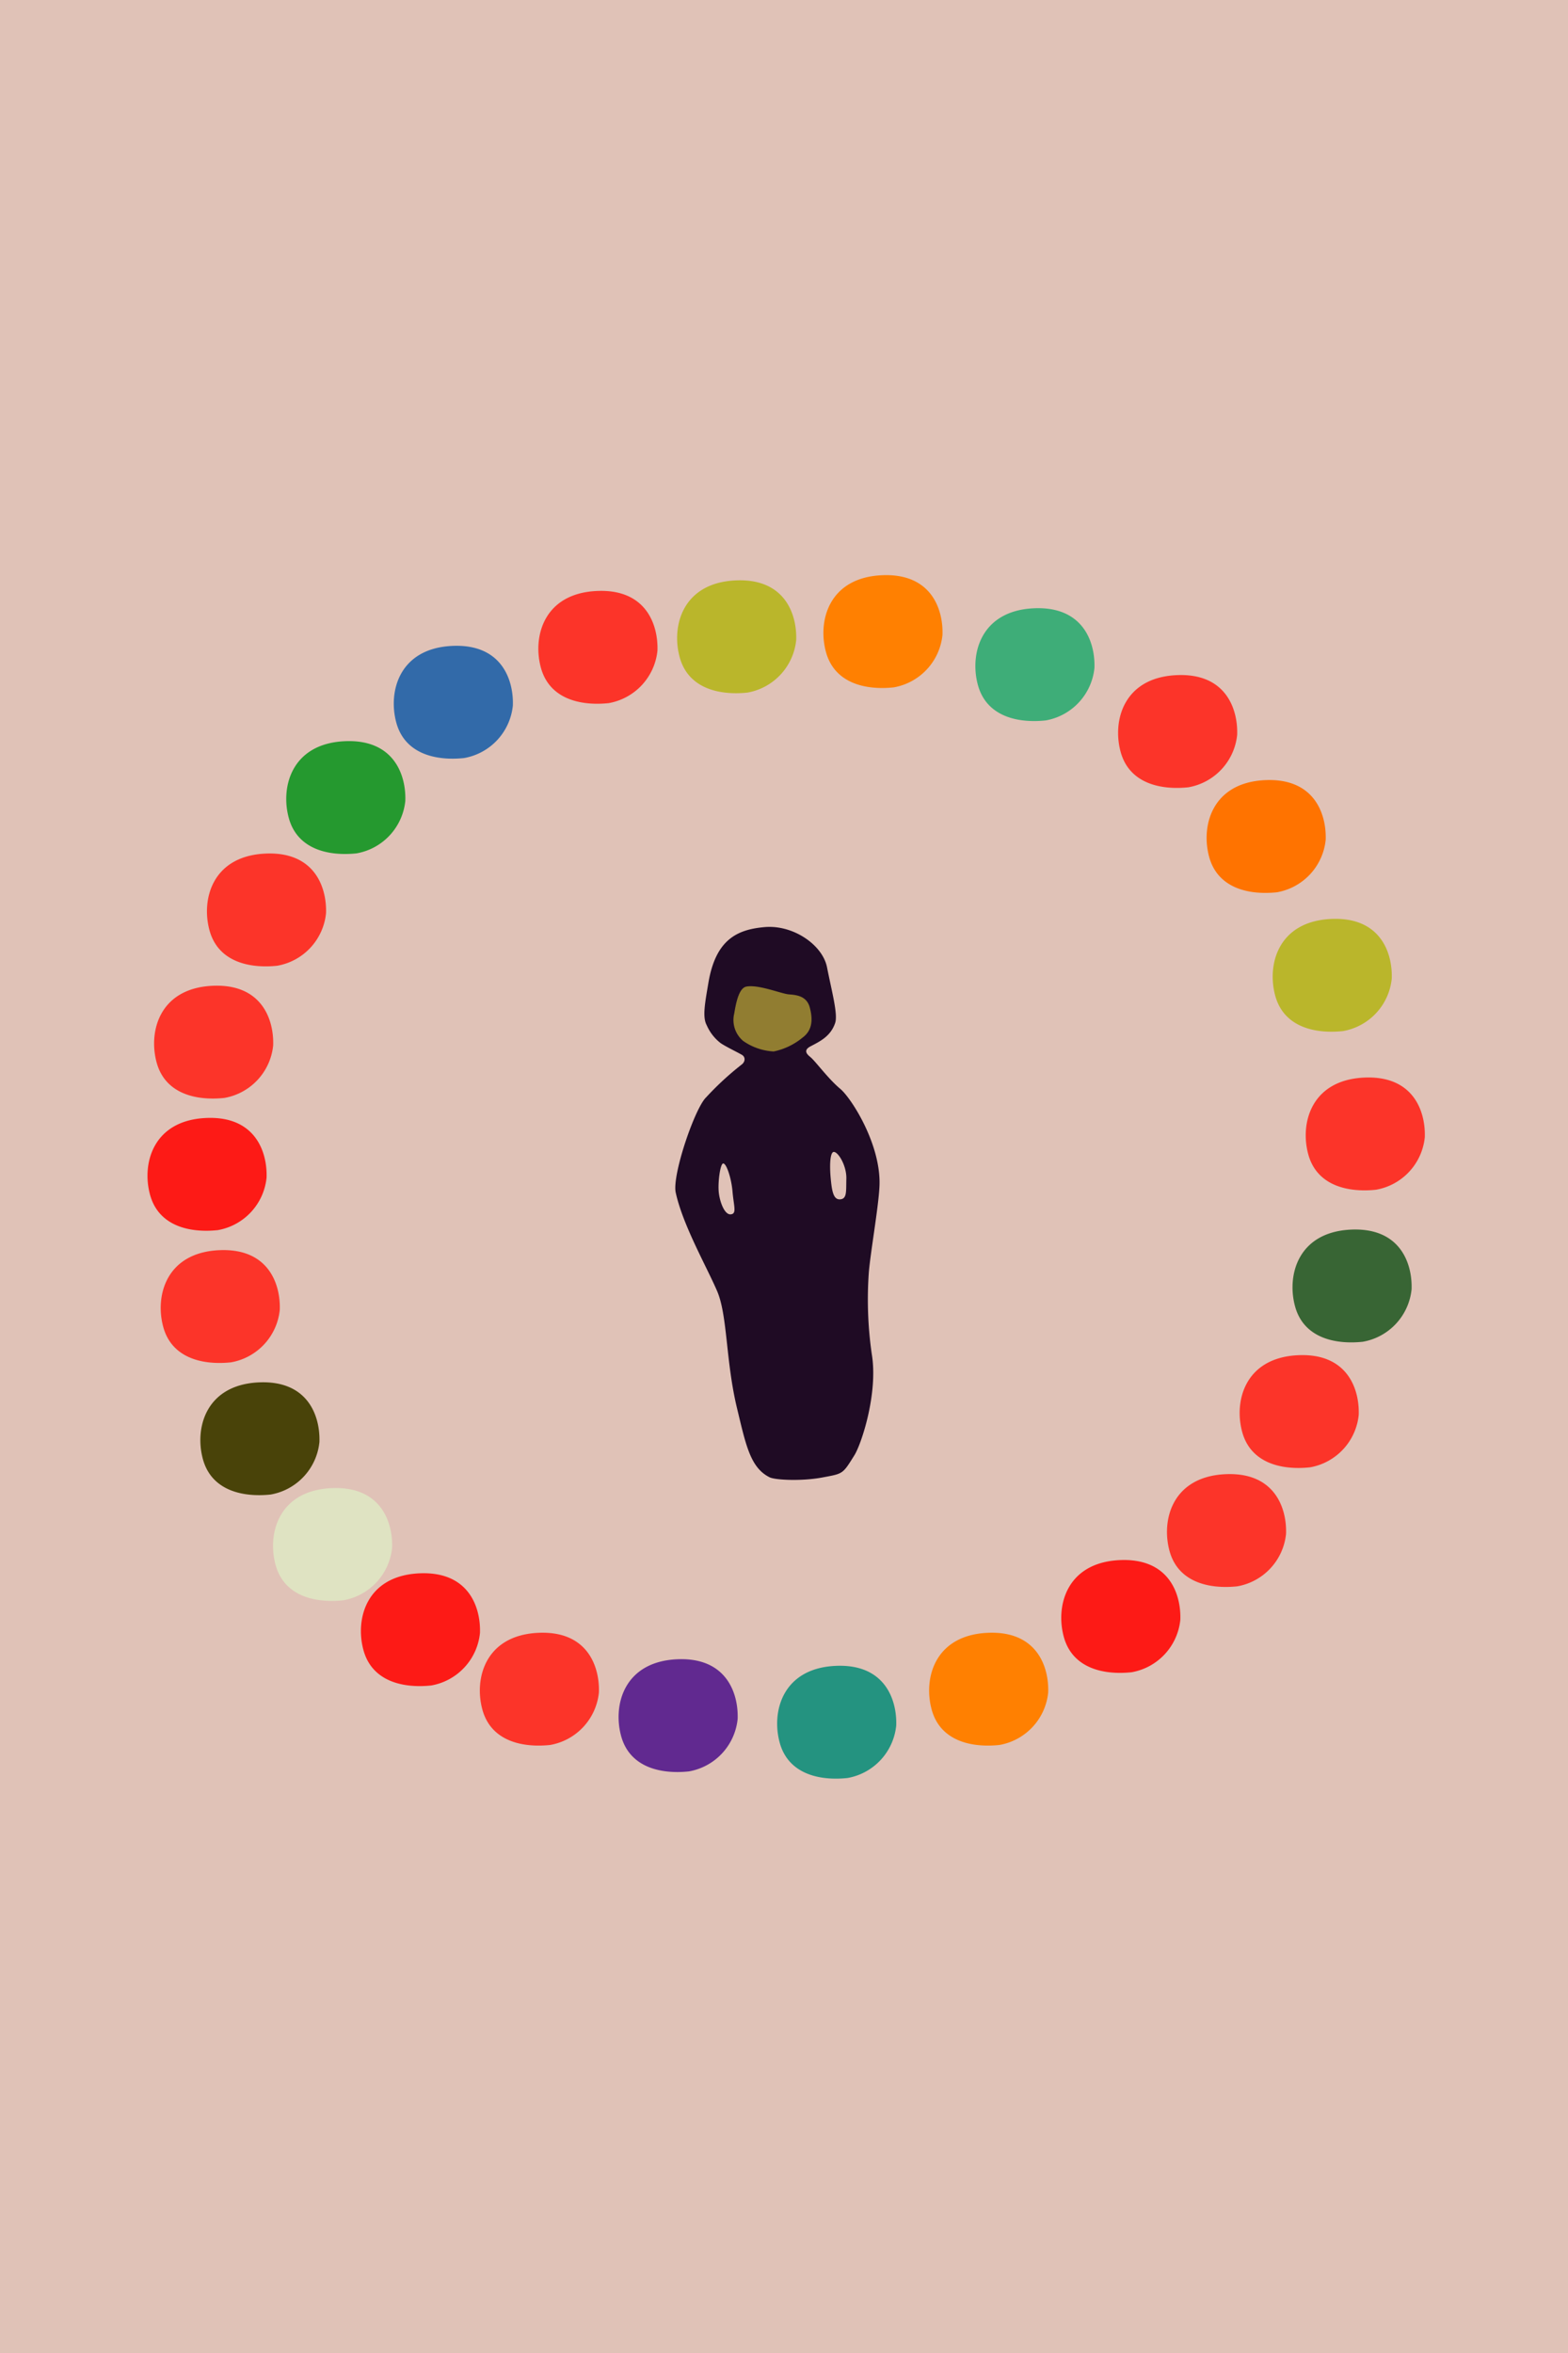 <svg xmlns="http://www.w3.org/2000/svg" xmlns:xlink="http://www.w3.org/1999/xlink" width="200" height="300" viewBox="0 0 200 300">
  <defs>
    <clipPath id="30c-clip-Kort_-_artikel_30c">
      <rect width="200" height="300"/>
    </clipPath>
  </defs>
  <g id="30c-Kort_-_artikel_30c" data-name="30c-Kort - artikel 30c" clip-path="url(#30c-clip-Kort_-_artikel_30c)">
    <rect width="200" height="300" fill="#e0c2b7"/>
    <g id="30c-Group_2" data-name="30c-Group 2" transform="translate(18.813 73.325)">
      <path id="30c-Path_1" data-name="30c-Path 1" d="M320.363,386.4c-3.624.383-7.548-.536-8.638-4.494s.349-9.447,7.042-9.8c6.39-.34,7.93,4.342,7.816,7.6A7.567,7.567,0,0,1,320.363,386.4Z" transform="translate(-187.594 -359.348)" fill="#fc3429"/>
      <g id="30c-Group_1" data-name="30c-Group 1" transform="translate(0)">
        <path id="30c-Path_2" data-name="30c-Path 2" d="M257.412,391.4c-3.624.383-7.548-.533-8.638-4.494s.349-9.447,7.042-9.8c6.39-.335,7.93,4.342,7.816,7.6A7.567,7.567,0,0,1,257.412,391.4Z" transform="translate(-230.747 -355.924)" fill="#25992f"/>
        <path id="30c-Path_3" data-name="30c-Path 3" d="M251.412,399.9c-3.624.383-7.548-.533-8.638-4.494s.349-9.447,7.042-9.8c6.39-.335,7.93,4.342,7.816,7.6A7.567,7.567,0,0,1,251.412,399.9Z" transform="translate(-234.86 -350.097)" fill="#fc3429"/>
        <path id="30c-Path_4" data-name="30c-Path 4" d="M247.412,409.9c-3.624.383-7.548-.533-8.638-4.494s.349-9.447,7.042-9.8c6.39-.335,7.93,4.342,7.816,7.6A7.567,7.567,0,0,1,247.412,409.9Z" transform="translate(-237.602 -343.242)" fill="#fc3429"/>
        <path id="30c-Path_5" data-name="30c-Path 5" d="M246.912,419.9c-3.624.383-7.548-.533-8.638-4.494s.349-9.447,7.042-9.8c6.39-.335,7.93,4.342,7.816,7.6A7.567,7.567,0,0,1,246.912,419.9Z" transform="translate(-237.944 -336.387)" fill="#fd1a16"/>
        <path id="30c-Path_6" data-name="30c-Path 6" d="M247.912,429.9c-3.624.383-7.548-.533-8.638-4.494s.349-9.447,7.042-9.8c6.39-.335,7.93,4.342,7.816,7.6A7.567,7.567,0,0,1,247.912,429.9Z" transform="translate(-237.259 -329.532)" fill="#fc3429"/>
        <path id="30c-Path_7" data-name="30c-Path 7" d="M250.912,439.9c-3.624.383-7.548-.533-8.638-4.494s.349-9.447,7.042-9.8c6.39-.335,7.93,4.342,7.816,7.6A7.567,7.567,0,0,1,250.912,439.9Z" transform="translate(-235.202 -322.677)" fill="#494309"/>
        <path id="30c-Path_8" data-name="30c-Path 8" d="M256.412,447.9c-3.624.383-7.548-.533-8.638-4.494s.349-9.447,7.042-9.8c6.39-.335,7.93,4.342,7.816,7.6A7.567,7.567,0,0,1,256.412,447.9Z" transform="translate(-231.432 -317.194)" fill="#dfe3c2"/>
        <path id="30c-Path_9" data-name="30c-Path 9" d="M263.062,454.342c-3.624.383-7.548-.533-8.638-4.494s.351-9.447,7.042-9.8c6.39-.335,7.93,4.342,7.816,7.6A7.564,7.564,0,0,1,263.062,454.342Z" transform="translate(-226.874 -312.774)" fill="#fd1a16"/>
        <path id="30c-Path_10" data-name="30c-Path 10" d="M272.062,458.842c-3.624.383-7.548-.533-8.638-4.494s.351-9.447,7.042-9.8c6.39-.335,7.93,4.342,7.816,7.6A7.564,7.564,0,0,1,272.062,458.842Z" transform="translate(-220.704 -309.689)" fill="#fc3429"/>
        <path id="30c-Path_11" data-name="30c-Path 11" d="M282.562,460.842c-3.624.383-7.548-.533-8.638-4.493s.351-9.447,7.042-9.8c6.39-.335,7.93,4.342,7.816,7.6A7.564,7.564,0,0,1,282.562,460.842Z" transform="translate(-213.507 -308.318)" fill="#612990"/>
        <path id="30c-Path_12" data-name="30c-Path 12" d="M294.562,461.342c-3.624.383-7.548-.533-8.638-4.494s.351-9.447,7.042-9.8c6.39-.335,7.93,4.342,7.816,7.6A7.563,7.563,0,0,1,294.562,461.342Z" transform="translate(-205.281 -307.976)" fill="#249380"/>
        <path id="30c-Path_13" data-name="30c-Path 13" d="M306.062,458.842c-3.624.383-7.548-.533-8.638-4.494s.351-9.447,7.042-9.8c6.39-.335,7.93,4.342,7.816,7.6A7.563,7.563,0,0,1,306.062,458.842Z" transform="translate(-197.397 -309.689)" fill="#ff8001"/>
        <path id="30c-Path_14" data-name="30c-Path 14" d="M316.062,453.342c-3.624.383-7.548-.533-8.638-4.494s.351-9.447,7.042-9.8c6.39-.335,7.93,4.342,7.816,7.6A7.563,7.563,0,0,1,316.062,453.342Z" transform="translate(-190.543 -313.46)" fill="#fd1a16"/>
        <path id="30c-Path_15" data-name="30c-Path 15" d="M324.062,446.842c-3.624.383-7.548-.533-8.638-4.493s.351-9.447,7.042-9.8c6.39-.335,7.93,4.342,7.816,7.6A7.563,7.563,0,0,1,324.062,446.842Z" transform="translate(-185.059 -317.915)" fill="#fc3429"/>
        <path id="30c-Path_16" data-name="30c-Path 16" d="M329.562,437.842c-3.624.383-7.548-.533-8.638-4.493s.351-9.447,7.042-9.8c6.39-.335,7.93,4.342,7.816,7.6A7.563,7.563,0,0,1,329.562,437.842Z" transform="translate(-181.288 -324.085)" fill="#fc3429"/>
        <path id="30c-Path_17" data-name="30c-Path 17" d="M333.562,428.342c-3.624.383-7.548-.533-8.638-4.494s.351-9.447,7.042-9.8c6.39-.335,7.93,4.342,7.816,7.6A7.564,7.564,0,0,1,333.562,428.342Z" transform="translate(-178.546 -330.597)" fill="#386534"/>
        <path id="30c-Path_18" data-name="30c-Path 18" d="M334.562,416.842c-3.624.383-7.548-.533-8.638-4.494s.351-9.447,7.042-9.8c6.39-.335,7.93,4.342,7.816,7.6A7.564,7.564,0,0,1,334.562,416.842Z" transform="translate(-177.861 -338.48)" fill="#fc3429"/>
        <path id="30c-Path_19" data-name="30c-Path 19" d="M332.062,404.842c-3.624.383-7.548-.533-8.638-4.494s.351-9.447,7.042-9.8c6.39-.335,7.93,4.342,7.816,7.6A7.564,7.564,0,0,1,332.062,404.842Z" transform="translate(-179.575 -346.706)" fill="#bab62b"/>
        <path id="30c-Path_20" data-name="30c-Path 20" d="M327.062,394.342c-3.624.383-7.548-.533-8.638-4.494s.351-9.447,7.042-9.8c6.39-.335,7.93,4.342,7.816,7.6A7.563,7.563,0,0,1,327.062,394.342Z" transform="translate(-183.002 -353.904)" fill="#ff7300"/>
        <path id="30c-Path_21" data-name="30c-Path 21" d="M309.562,381.342c-3.624.383-7.548-.533-8.638-4.493s.351-9.447,7.042-9.8c6.39-.335,7.93,4.342,7.816,7.6A7.564,7.564,0,0,1,309.562,381.342Z" transform="translate(-194.998 -362.815)" fill="#3ead78"/>
        <path id="30c-Path_22" data-name="30c-Path 22" d="M298.062,378.842c-3.624.383-7.548-.533-8.638-4.494s.351-9.447,7.042-9.8c6.39-.335,7.93,4.342,7.816,7.6A7.564,7.564,0,0,1,298.062,378.842Z" transform="translate(-202.881 -364.529)" fill="#ff8001"/>
        <path id="30c-Path_23" data-name="30c-Path 23" d="M286.992,379.237c-3.624.379-7.548-.536-8.638-4.5s.349-9.447,7.042-9.8c6.39-.34,7.93,4.338,7.816,7.6A7.571,7.571,0,0,1,286.992,379.237Z" transform="translate(-210.47 -364.258)" fill="#bab62b"/>
        <path id="30c-Path_24" data-name="30c-Path 24" d="M276.49,380.035c-3.624.378-7.548-.536-8.638-4.494s.349-9.452,7.045-9.8c6.386-.339,7.93,4.34,7.816,7.6A7.569,7.569,0,0,1,276.49,380.035Z" transform="translate(-217.668 -363.713)" fill="#fc3429"/>
        <path id="30c-Path_25" data-name="30c-Path 25" d="M265.549,384.188c-3.625.383-7.549-.536-8.638-4.494s.349-9.447,7.044-9.8c6.388-.339,7.932,4.342,7.816,7.6A7.565,7.565,0,0,1,265.549,384.188Z" transform="translate(-225.169 -360.864)" fill="#326aa9"/>
      </g>
    </g>
    <g id="30c-Group_4" data-name="30c-Group 4" transform="translate(86.133 118.169)">
      <path id="30c-Path_26" data-name="30c-Path 26" d="M300.73,458.508c-1.52,2.441-1.423,2.331-4.089,2.832s-6.034.32-6.718-.02c-2.469-1.22-3.036-4.141-4.151-8.756-1.468-6.051-1.205-11.867-2.555-15s-4.384-8.427-5.277-12.555c-.484-2.2,2.434-10.769,3.892-12.149a37.972,37.972,0,0,1,4.473-4.131c.573-.411.511-1.02.089-1.268-.691-.4-2.007-1.02-2.712-1.49a5.836,5.836,0,0,1-1.792-2.3c-.573-1.05-.2-2.9.211-5.351.922-5.528,3.622-6.845,7.19-7.152,3.634-.315,7.388,2.269,7.95,5.132.625,3.164,1.409,5.989,1.033,7.1-.587,1.738-2.021,2.377-3.16,2.983-.964.512-.386,1.04-.007,1.347.678.556,2.255,2.751,3.819,4.059,1.431,1.192,5.271,7.2,5,12.473-.128,2.714-1.234,8.908-1.372,11.18a48.753,48.753,0,0,0,.391,10.148C303.776,450.525,301.662,457.008,300.73,458.508Zm-16.806-37.172c-.332.263-.605,2.353-.5,3.565s.721,2.96,1.529,2.891.391-1.021.233-2.9S284.307,421.033,283.924,421.336Zm14.222-1.5c-.5-.079-.6,1.554-.442,3.3s.359,2.818,1.229,2.742.73-1.047.772-2.629S298.751,419.934,298.146,419.834Z" transform="translate(-277.885 -391.135)" fill="#1f0b24"/>
      <g id="30c-Group_3" data-name="30c-Group 3" transform="translate(7.445 7.572)">
        <path id="30c-Path_27" data-name="30c-Path 27" d="M283.9,395.679c-.947.2-1.313,2.156-1.524,3.423a3.49,3.49,0,0,0,1.139,3.5,7.459,7.459,0,0,0,3.893,1.342,8.5,8.5,0,0,0,3.7-1.78c1.316-.974,1.271-2.442.905-3.826-.4-1.507-1.758-1.6-2.687-1.675S285.417,395.361,283.9,395.679Z" transform="translate(-282.302 -395.627)" fill="#917d31"/>
      </g>
    </g>
  </g>
</svg>
